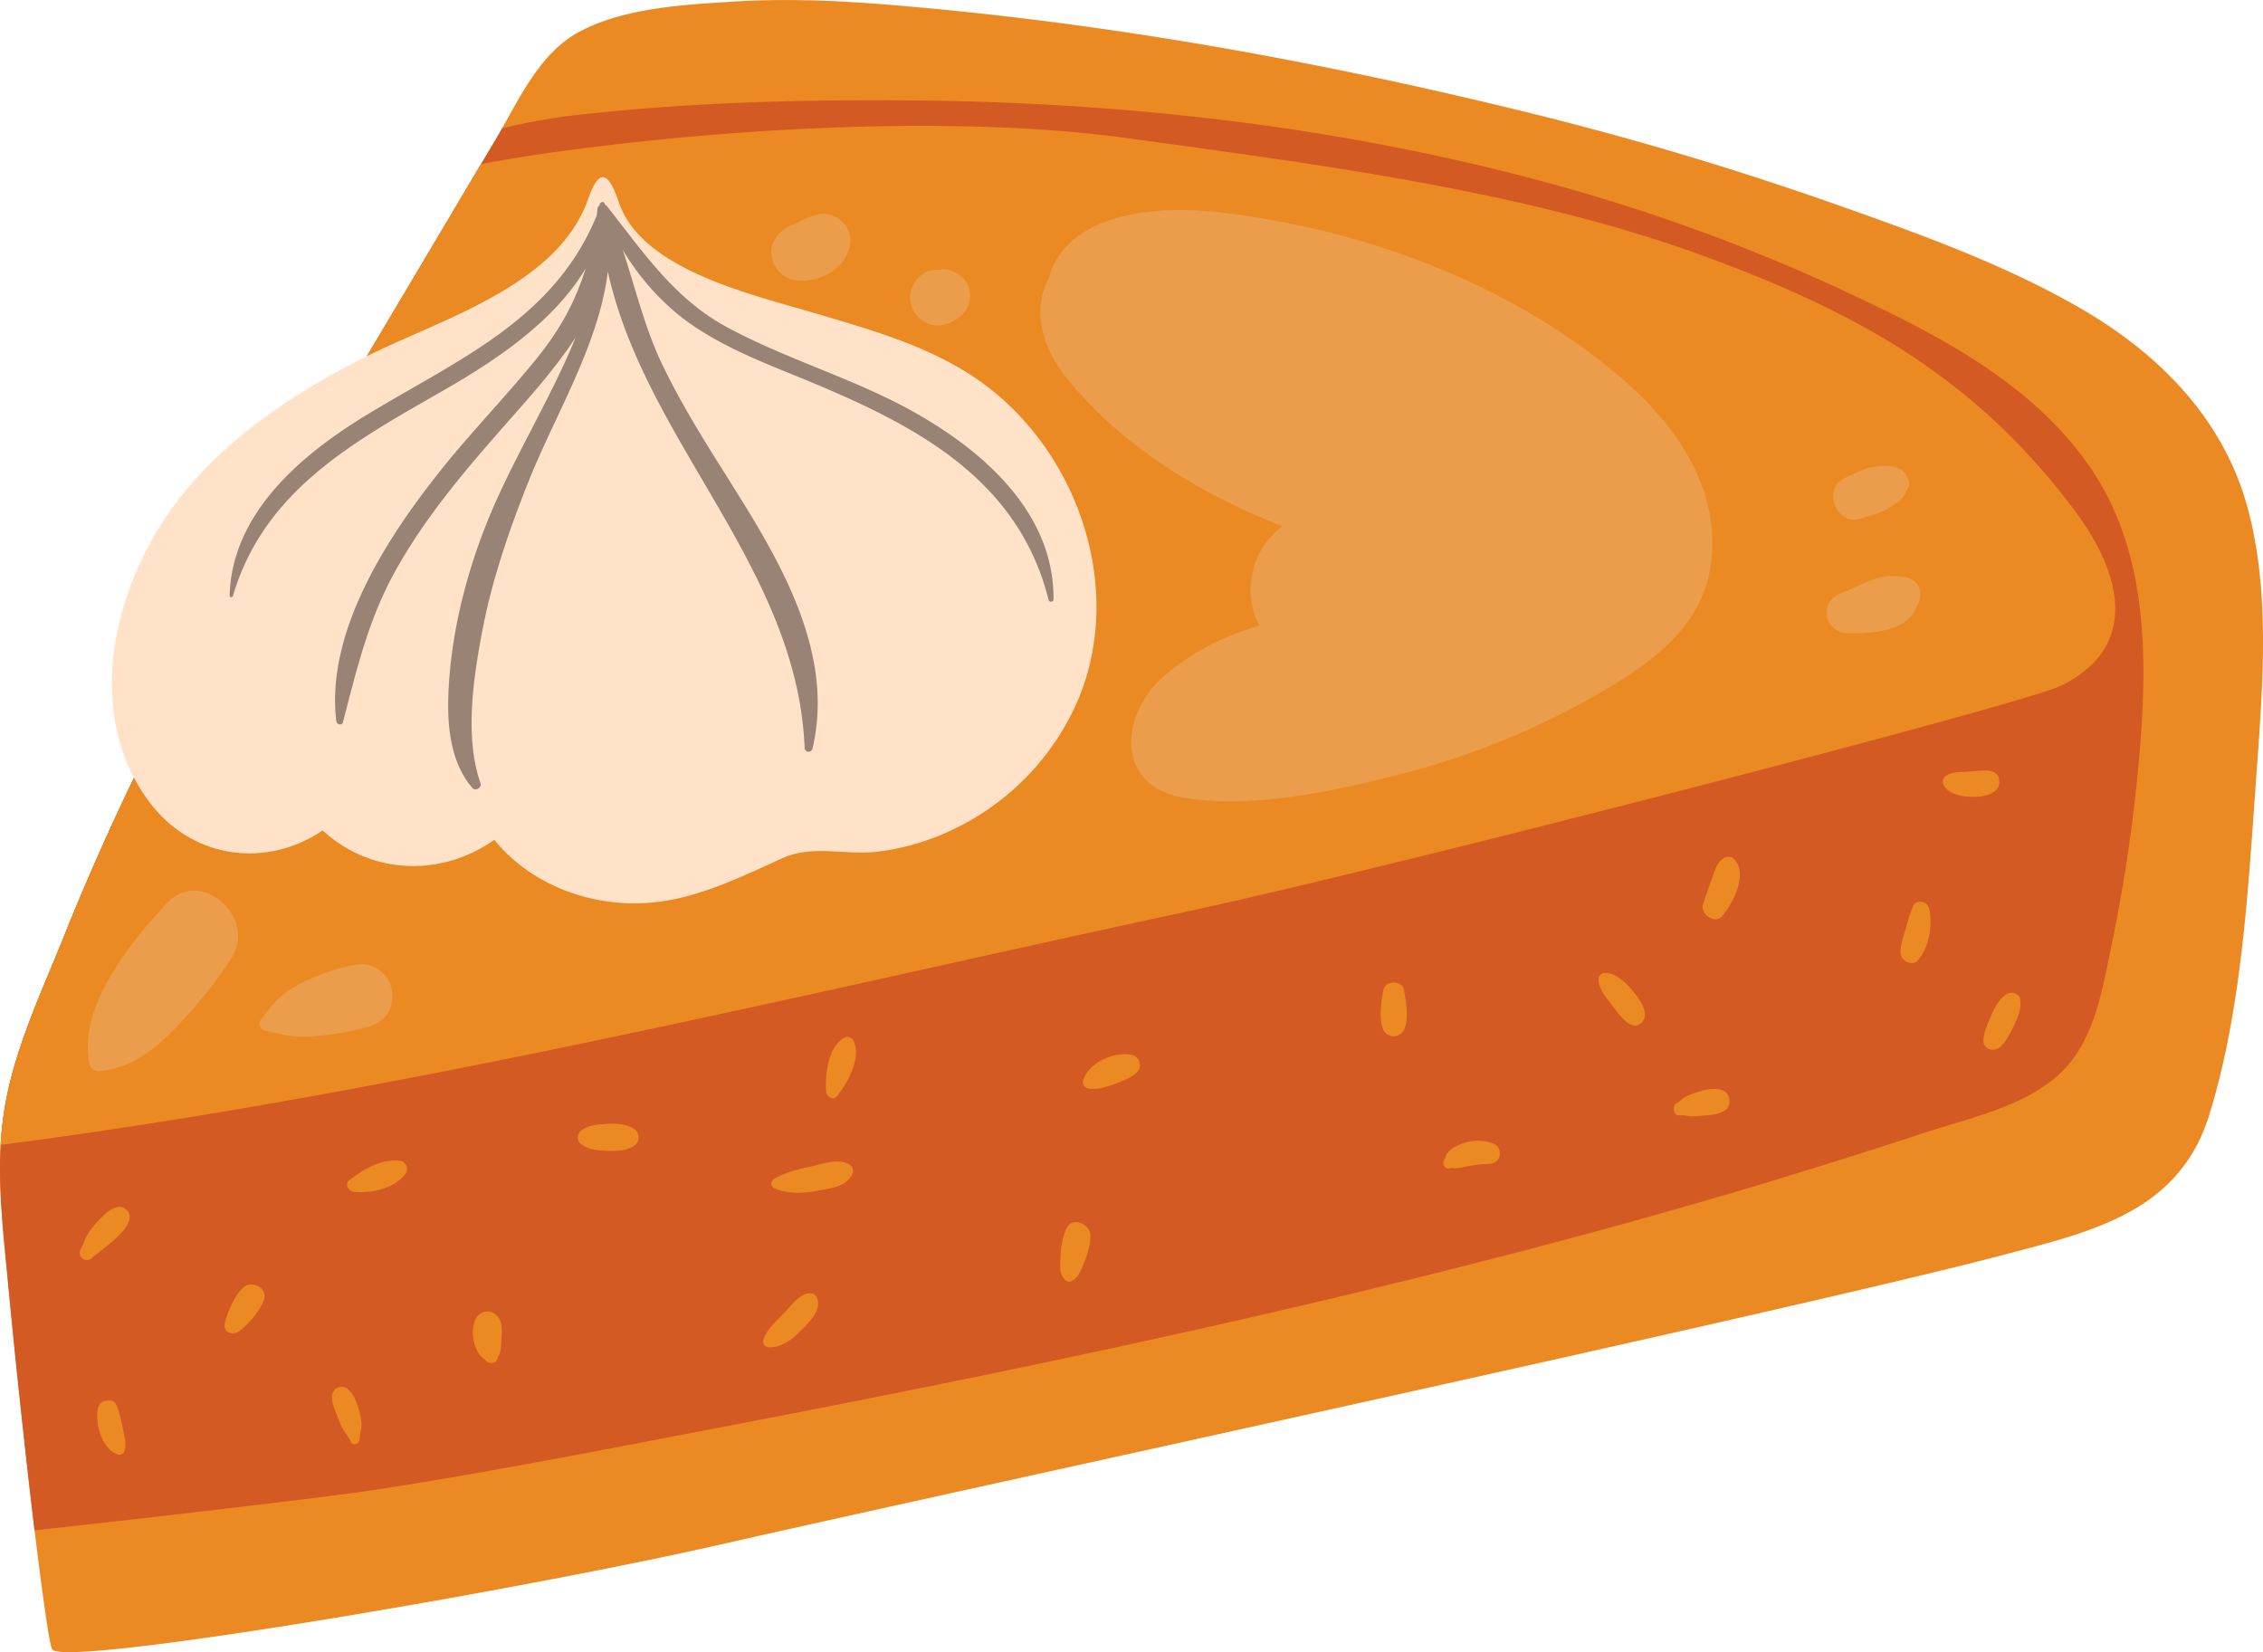 <svg xmlns="http://www.w3.org/2000/svg" width="1080" height="788.5" viewBox="0.004 0.014 1080.022 788.482" style=""><g><g data-name="Слой 2"><g data-name="482893952"><path d="M1071.3 237.6c-12.3-39.7-41.8-69-76.9-89.6-38-22.2-80.6-37.2-121.8-51.7A1566.8 1566.8 0 0 0 721 51.7C622.5 27.8 520.7 9.8 419.5 1.9 396.2.1 372.7-.7 349.3.8s-51.5 3-72.7 14.3c-17.7 9.4-27.3 29-37 46.2-1 1.9-2.1 3.7-3.1 5.4l-41.4 69.7C134.8 237.9 74.4 337.2 30.5 447c-10.5 26.1-23.1 52.6-28 80.3s-1.4 56.6 1.3 84.4 7.9 78.8 12.7 118.7c3.8 31 7.2 55.4 8.4 56.6 2.7 9.4 222.2-27.7 321.7-50.5C449 713.1 855.8 625.3 955.7 599c42.4-11.2 84.3-20.3 98.7-67 15-48.4 18.3-103.7 21.9-154 3.1-45.2 8.5-96.3-5-140.4z" fill="#eb8a23"></path><path d="M998.4 224.3c-27.2-40.4-71.2-63.3-114.1-83.5A882.2 882.2 0 0 0 740 87.6c-100.1-27.4-204.2-39-307.7-39.7-52-.4-104.5 1.1-156.2 6.9a286.7 286.7 0 0 0-36.5 6.5c-1 1.9-2.1 3.7-3.1 5.4l-6.9 11.6-34.5 58.1C134.8 237.9 74.4 337.2 30.5 447c-10.5 26.1-23.1 52.6-28 80.3a174.5 174.5 0 0 0-2.2 19.1c-1.2 21.7 1.5 43.8 3.5 65.3 2.5 27.7 7.9 78.8 12.7 118.7l3.2-.4c25-2.7 132.5-14.8 160.7-19.2 57-8.8 113.6-20.1 170.2-30.9 110.1-21.1 219.8-43.8 328.6-70.8 54.3-13.5 108.3-28 161.9-44.1q38.3-11.6 76.2-24c21.1-7 47.9-12.5 65-27.9s20.7-39.4 25.2-60.8a771.5 771.5 0 0 0 12.7-82.9c4.7-48.6 6.6-102.7-21.8-145.1z" fill="#d35a23"></path><path d="M990.6 244.3c-47.6-64.1-104.3-95.4-178-122.3-84.7-31-184.1-43.6-273.3-55.9-85.2-11.9-200.7-4.6-286.3 8.2-8.2 1.3-16 2.6-23.4 4l-34.5 58.1C134.8 237.9 74.4 337.2 30.5 447c-10.5 26.1-23.1 52.6-28 80.3a174.5 174.5 0 0 0-2.2 19.1c190.9-24.7 379.6-71.3 567.7-111.7 96.5-20.8 397.8-98.5 416-107.6 36.5-18.2 29.3-52.3 6.6-82.8z" fill="#eb8a23"></path><path d="M79.6 431.1c-17.4 18.8-42.5 49.2-36.9 76.7a4.6 4.6 0 0 0 4.2 3.4c13-.9 23.8-7.8 33.1-16.9a211.6 211.6 0 0 0 30.7-37.4c11.9-19-15-43.3-31.1-25.8z" fill="#eb9d4b"></path><path d="M169.3 460.5a95.3 95.3 0 0 0-27.4 9.7c-8.4 4.5-11.9 9.3-17.5 16.5a3.4 3.4 0 0 0 1.8 5.1c8.5 1.9 14.1 3.6 23.1 2.8a136.6 136.6 0 0 0 26.9-4.7c18.6-5.5 12.2-32.7-6.9-29.4z" fill="#eb9d4b"></path><path d="M774.1 180.7c-52.7-45.5-123.9-71.5-192.4-79.4-28.7-3.3-72.5-.3-81.2 31.5-7.7 14.8-3.5 32.3 7.7 46.5 25.5 32.4 63.7 56.2 103.7 71.8-6.2 5.1-11 11.3-13.3 19-3.2 10.8-1.8 20.3 2.5 28.5-16.4 4.7-31.8 12.2-45.5 24-20.7 17.7-23.8 52 8.4 57.9s72.6-2.9 103.6-10.8a374.5 374.5 0 0 0 96.4-39.3c27.7-16.2 52.3-34.4 53.2-69.3.8-32.7-19.4-60-43.1-80.4z" fill="#eb9d4b"></path><path d="M403.5 107.5c-2.7-3.8-8.5-6.7-13.4-5.1-2.8 1-5.7 1.6-8.3 3.2l-2.8 1.6h-.3c-6.8 2.1-12.3 9.1-10.2 16.5s8.8 11.1 16.5 10.2 15.4-4.8 19-12.1c2.3-4.7 2.8-9.7-.5-14.3z" fill="#eb9d4b"></path><path d="M461.5 135.3c-2.7-4.6-8.2-7.7-13.6-6.5-7.9-.8-14.2 7.2-13.5 14.5s8.4 13.9 16.1 11.6a20.6 20.6 0 0 0 8.4-4.4c4.3-3.3 5.2-10.8 2.6-15.2z" fill="#eb9d4b"></path><path d="M906.5 275.2c-9-2-19 4.5-27.2 7.6-4.6 1.7-8.1 5.2-7.5 10.5a10 10 0 0 0 9.4 8.9c10.2.3 28.5-.5 33-11.7 4.8-7 2.2-15.3-7.7-15.3z" fill="#eb9d4b"></path><path d="M906.5 223.7c-4.2-1.9-8.4-1.4-12.7-.8s-9.3 3.4-13.5 5.3c-10.7 4.7-4 22.9 7.3 19.4 5-1.6 10.5-2.7 14.7-5.7 1.5-1.1 3.2-1.9 4.6-3.1s2.9-4.2 4-6.6-1.4-7.1-4.4-8.5z" fill="#eb9d4b"></path><path d="M477.2 189.4c-24.9-21.7-56.2-30.4-87.1-39.6s-84-20.9-94.8-53.4c-4.8-14.3-9.3-16.7-14.6-1.4-14.6 41.5-70.4 57.3-105.8 75.1C133.8 190.7 94 218 71.5 259.4c-12.6 23.3-20.2 51-17.6 77.4 1.6 15.9 6.7 31.4 16.7 45 20.6 28.5 56.7 32.7 83.4 14.5 23.5 21.6 57.1 22.1 81.9 4.5 12.5 15.4 30.9 25.4 50.8 28.9 32.7 5.8 57.9-7.1 86.7-20.1 14.7-6.7 29.6-1.2 46-3.2a115.1 115.1 0 0 0 37-11.3 121.9 121.9 0 0 0 55.7-55.8 107.4 107.4 0 0 0 7.9-22c11.2-45.9-7-96.8-42.8-127.9z" fill="#ffe2c7"></path><path d="M423.8 190.2c-25.3-12.3-52.4-20.8-77.1-34.2s-39.4-35.2-57-57.6a1 1 0 0 0-.8-.5 3.6 3.6 0 0 0-.4-.9c-.5-1.1-2.3-.5-2.3.7v.3a1.7 1.7 0 0 0-1 1.4c-.1 1.3-.3 2.5-.5 3.7-20.5 49.5-66 68.4-109.2 94.6-31.2 18.9-64.8 46.9-65.9 86.4a.8.8 0 0 0 1.6.2c15-50.7 58.3-73.8 101.2-98.4 24.6-14.2 52.1-32.5 67.1-57.8-4.8 15.6-12.2 29.4-24.1 43.9-15.5 19-32.7 36.5-47.8 55.9-24.2 30.9-52.1 74.8-47.1 116.2.2 1.7 2.7 2.4 3.2.5 6.8-26.1 12.3-49.8 25.8-73.6s30.6-44.3 48.3-64.5c11.1-12.8 25.7-28.3 36.9-45.4-12.6 30.9-31.4 60.1-43.3 90.8-8.5 21.9-14.5 45.1-16.7 68.6-1.6 18.3-2 40.7 10.7 55.5 1.5 1.8 4.7-.1 3.9-2.3-7.9-22.5-3.1-52.4 1.4-75.2s12.7-46.7 21.7-69.1c12.7-31.8 33.4-64.9 37.7-99.8 17.7 80.9 90.3 141.2 93.9 227a1.9 1.9 0 0 0 3.8.5c10.4-44.3-14.1-86.9-36.8-123.1-12.4-19.8-25.1-39.4-35.2-60.6-8.2-17.3-12.6-36.1-18.6-54.2a117.6 117.6 0 0 0 26.3 30.8c18.7 15.1 42 23.4 63.9 32.5 50.6 21.1 98.6 46.5 113 103.6a1.2 1.2 0 0 0 2.4-.3c.3-45.8-41.8-77.5-79-95.6z" fill="#998375"></path><path d="M116 614.5c-4.1 3.9-7.1 11-8.6 16.4s4 6.7 7.1 4.2c4.6-3.7 9.5-9.3 11.5-14.8s-5.9-9.7-10-5.8z" fill="#eb8a23"></path><path d="M238.8 630.4c-2.3-6-10-6-12.2 0s-.3 15.3 4.8 18.4c1.6 2.5 6 2.3 6.2-1.1 1.3-1.8 1.5-4.4 1.6-6.7s.9-7.2-.4-10.6z" fill="#eb8a23"></path><path d="M302.4 538.6c-4-2.4-8.7-2.5-13.3-2.2s-8.7.6-12.1 3.5a4.2 4.2 0 0 0 0 5.9c3.4 2.8 7.8 3.2 12.1 3.4s9.3.3 13.3-2.2a4.9 4.9 0 0 0 0-8.4z" fill="#eb8a23"></path><path d="M509.1 586.1c-2.1 4.2-2.8 9.3-3 14s-.5 8.3 2.4 10.9a2.7 2.7 0 0 0 2.3.6c3.7-1.3 5-5.2 6.4-8.5s3.4-9.3 3.2-14-8.5-8.8-11.3-3z" fill="#eb8a23"></path><path d="M540.1 503.4c-8.3-1.7-20.5 3.6-23.2 12.2-.7 2.2 1.2 3.8 3.1 4 3.8.5 7.8-.8 11.4-2.1s7.8-2.7 11-5.5 1.4-7.8-2.3-8.6z" fill="#eb8a23"></path><path d="M670.1 472.6c-.9-4.9-9-4.9-9.9 0s-2.2 12.8-.3 18.1a5.5 5.5 0 0 0 10.5 0c2-5.3.6-12.7-.3-18.1z" fill="#eb8a23"></path><path d="M712.3 545.6a21.3 21.3 0 0 0-14.3.1c-3.3 1.2-7.6 3.4-8.3 7.1 0 .1-.1.1-.1.2-1.8 1.8-.1 5.6 2.6 4.5l.4-.2c2.4.7 5.2-.2 7.7-.7a74.5 74.5 0 0 1 10.7-1.2c5.7-.2 6.6-8 1.3-9.8z" fill="#eb8a23"></path><path d="M827.6 410a3.9 3.9 0 0 0-4.7-.6c-3.6 2.2-4.6 6.3-5.9 10s-3 8.2-4.3 12.4 5.6 9.6 9.2 5.4c5.2-6 12.5-20.1 5.7-27.2z" fill="#eb8a23"></path><path d="M779.5 473.2c-3.2-3.8-8.1-8.9-13.4-8.9a3.1 3.1 0 0 0-3.2 3.1c.2 5.4 4.8 10.1 7.8 14.1s8.3 10.8 12.7 6.6-1.2-11.6-3.9-14.9z" fill="#eb8a23"></path><path d="M822 520.3c-3.7-1.3-8.2-.3-11.9.9a43.3 43.3 0 0 0-5.4 2.1c-1.8 1-3.1 2.4-4.8 3.4s-1.5 5.8 1.5 5.6 3.9.5 5.8.5l5.2-.3c3.6-.3 7.7-.5 10.8-2.5s3-8.1-1.2-9.7z" fill="#eb8a23"></path><path d="M920.6 433.3c-.9-3.2-6-4.2-7.5-1s-2.5 7.2-3.6 10.9-2.5 7.4-2.5 11.4 5.6 6.9 8.5 3.5c5.2-6.1 7.1-17 5.1-24.8z" fill="#eb8a23"></path><path d="M945 367.8c-2.9.2-5.8.5-8.7.6s-5.3.3-7.5 1.8a3.4 3.4 0 0 0-1.2 4.5c2.6 4.6 9 5.5 13.8 5.6s12.8-1.2 12.8-7.1-5.6-5.5-9.2-5.4z" fill="#eb8a23"></path><path d="M964.1 476.8c-.4-2.7-4-3.7-6.1-2.5-3.8 2.2-5.8 6-7.5 9.9s-3.8 8.1-3.9 12.4 4.9 5.6 7.8 3.2 5.3-7.2 7.1-11 3.3-7.6 2.6-12z" fill="#eb8a23"></path><path d="M390 619.6a3.4 3.4 0 0 0-3.1-2.4c-5.4-.1-9.3 6-12.7 9.5s-8.2 7.6-9.9 12.8c-.6 1.8 1 3.4 2.7 3.5 6 .3 11.4-4.1 15.4-8.1s9.7-9.6 7.6-15.3z" fill="#eb8a23"></path><path d="M405.3 555.7c-5.4-3-11.7-.4-17.4.8s-12.6 2.7-18.6 6.2a2.5 2.5 0 0 0 .6 4.5c6.9 2.7 12.9 2.4 20.1 1.1s13.5-1.9 16.6-7.6a3.7 3.7 0 0 0-1.3-5z" fill="#eb8a23"></path><path d="M407.2 496.4a3.3 3.3 0 0 0-4.3-1.1c-7.8 4.1-9.2 18.1-8.6 25.8.2 2.3 3.3 4.3 5.1 2.1 5.1-6.3 12-18.6 7.8-26.8z" fill="#eb8a23"></path><path d="M190.5 553.9c-8.5-.9-17.5 4.3-23.8 9.4-2.5 1.9-.2 5.2 2.2 5.5 8.2.8 19-1.4 24.4-8.3a4 4 0 0 0-2.8-6.6z" fill="#eb8a23"></path><path d="M172.5 678.9a37.9 37.9 0 0 0-1.8-8.1c-1.2-3.5-4.2-10.3-9.1-8.7s-2.9 8.2-1.5 11.6 1.8 4.6 2.8 6.9 3.4 4.8 4.5 7.4 4.2.9 4.2-1.1 1.2-5.1.9-8z" fill="#eb8a23"></path><path d="M58.7 682c-.9-3.9-1.5-7.7-3.1-11.4s-8-2.6-8.8 1.2c-1.6 7.2 1.6 19.9 9.6 22.4a2.5 2.5 0 0 0 3-1.7c1.1-3.3 0-7.1-.7-10.5z" fill="#eb8a23"></path><path d="M60.1 577.1c-4.1-3.5-9.9 2-12.6 4.9a56.8 56.8 0 0 0-5 6c-1.8 2.6-2.5 5.3-3.9 8.1a3.4 3.4 0 0 0 5.4 4.1c3.9-3.4 24-16.5 16.1-23.1z" fill="#eb8a23"></path></g></g></g></svg>